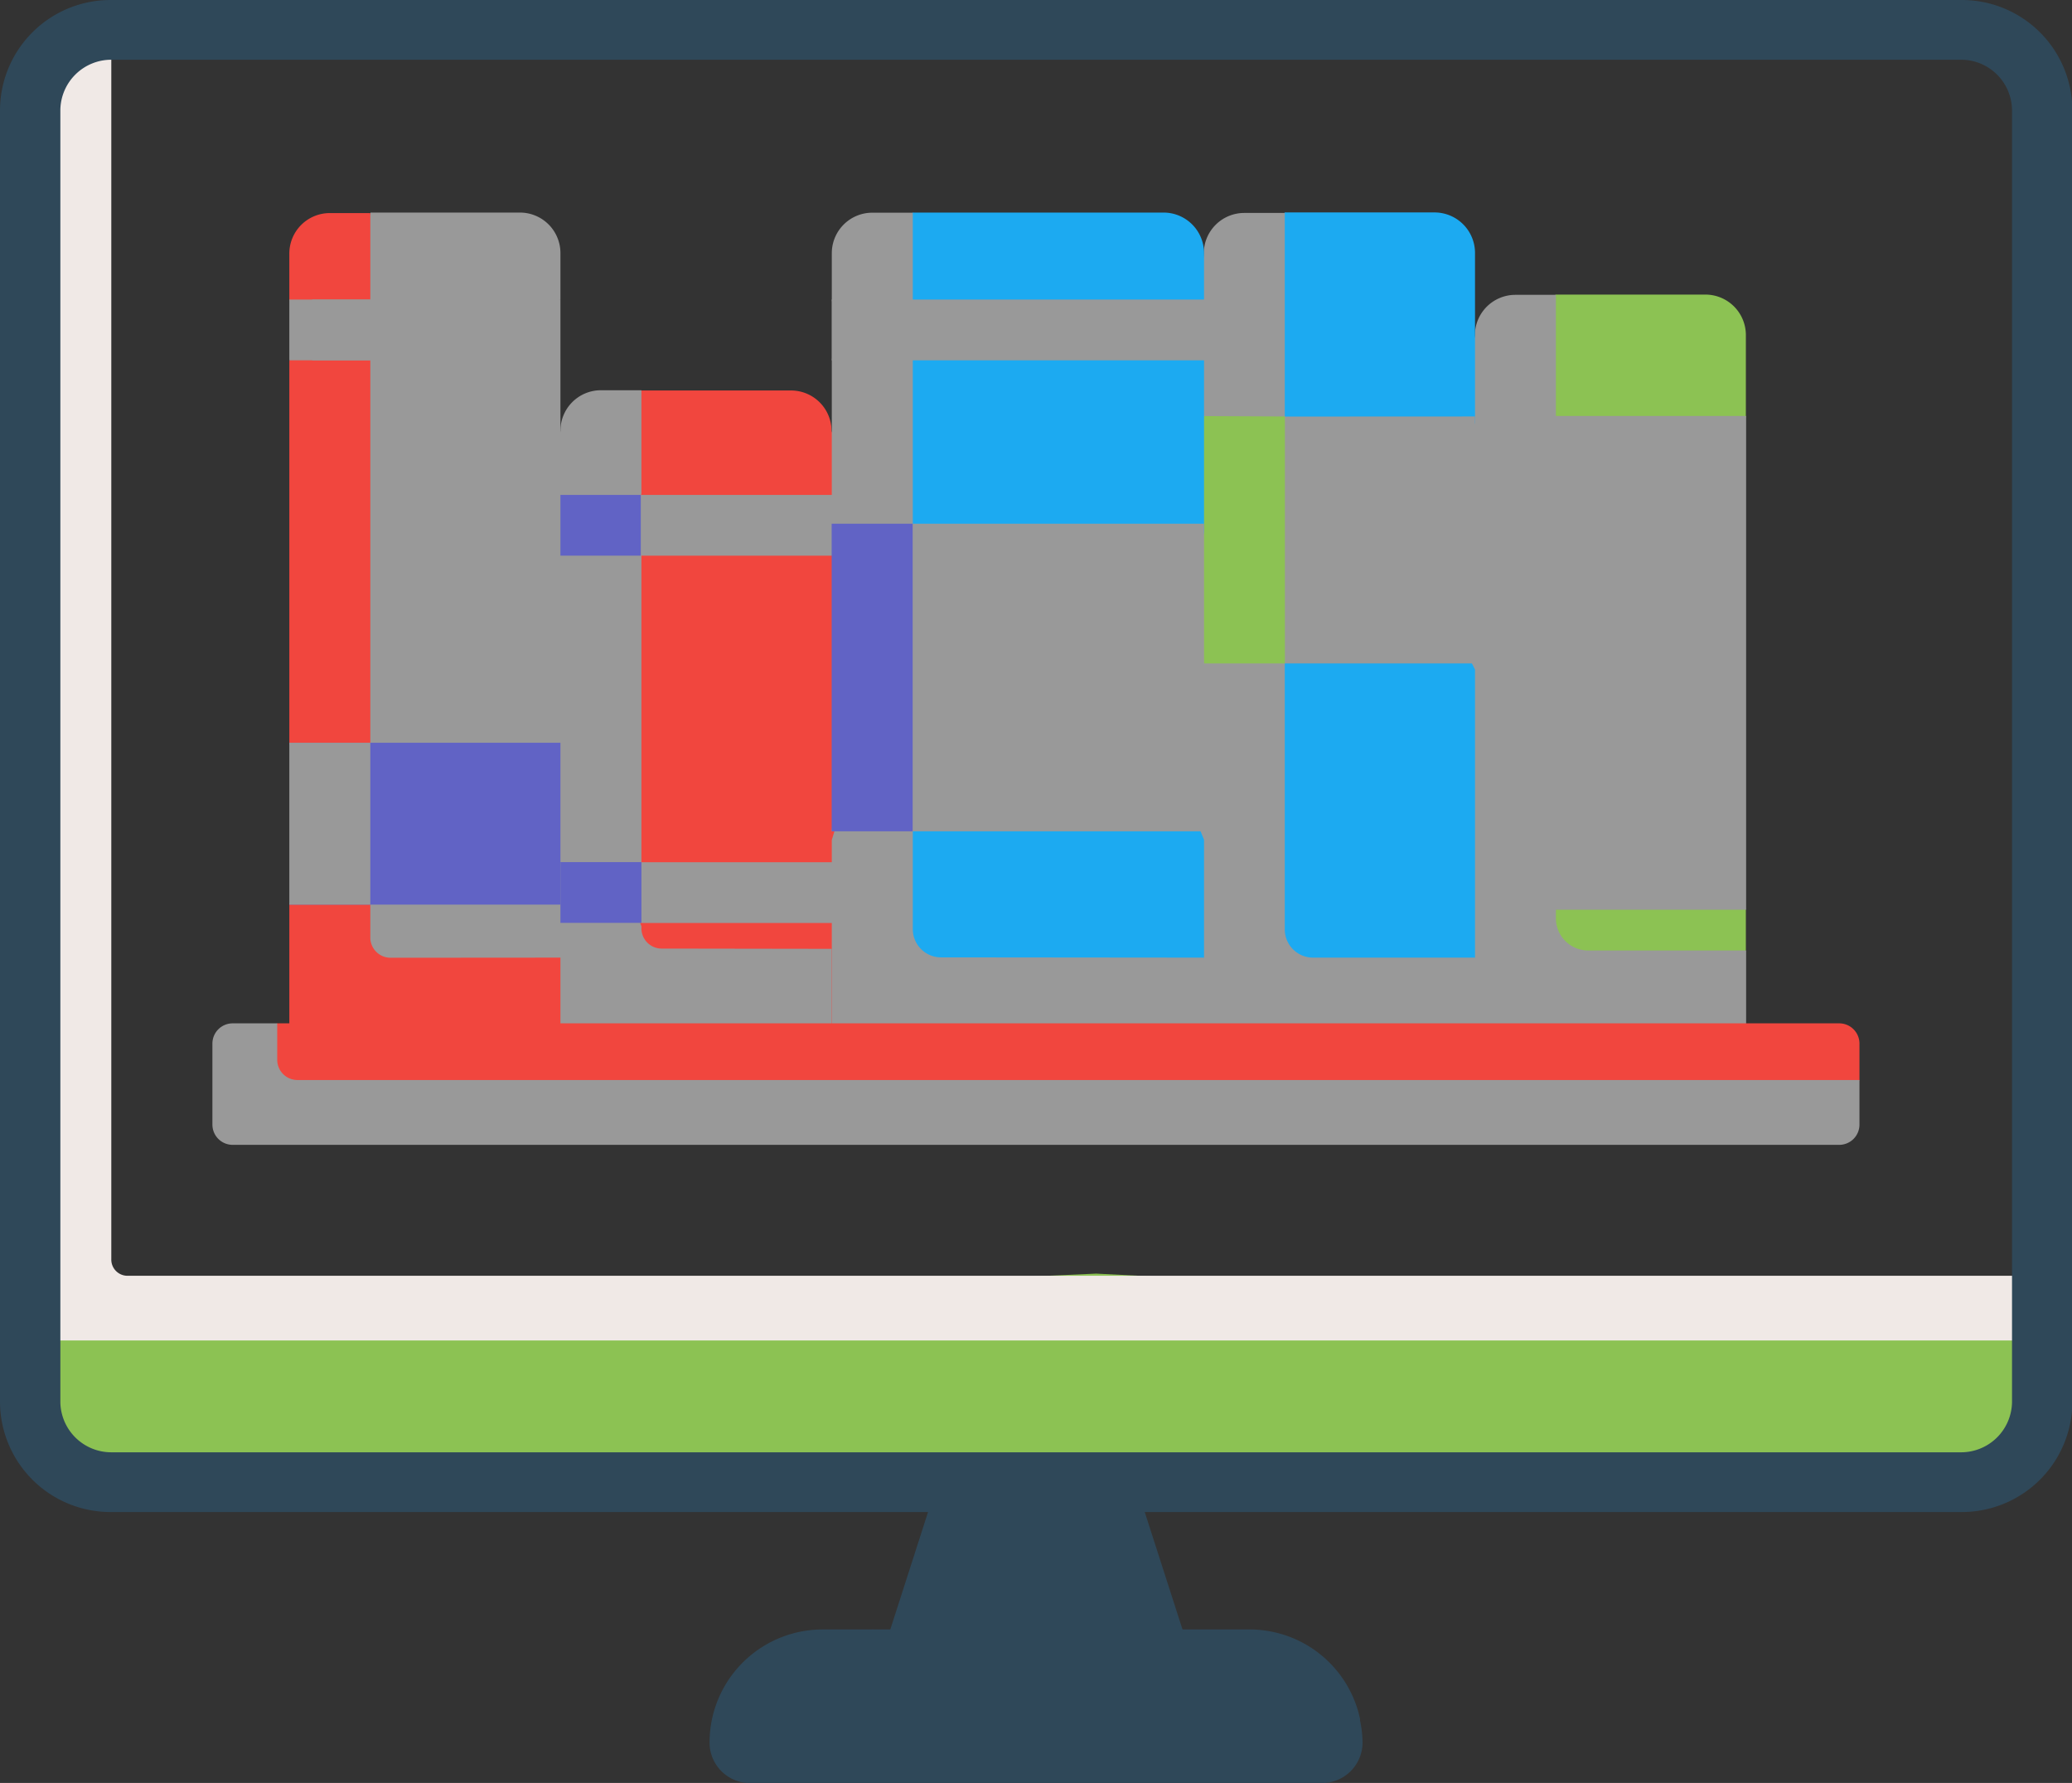 <svg xmlns="http://www.w3.org/2000/svg" width="16.271" height="13.999" viewBox="0 0 16.271 13.999">
  <rect x="0" y="0" width="16.271" height="13.999" fill="#333333" stroke="none"/>
  <g id="Group_17195" data-name="Group 17195" transform="translate(4662.135 -12740.165)">
    <g id="online-library" transform="translate(-4662.135 12707.425)">
      <path id="Path_2902" data-name="Path 2902" d="M220.79,383.1l-.285-.886h0l-.133-.413-.8-.755-.749.755-.418,1.3h2.39Z" transform="translate(-211.459 -337.426)" fill="#2f4859"/>
      <path id="Path_2903" data-name="Path 2903" d="M185.121,441.834a.887.887,0,0,0-.8-.509H181.36l-.363.133c-.047,0-.764.276-.764.719a.318.318,0,0,0,.318.318l4.226-.034a.318.318,0,0,0,.318-.318c0-.065.1-.06.09-.121A.879.879,0,0,0,185.121,441.834Z" transform="translate(-174.506 -395.791)" fill="#2f4859"/>
      <path id="Path_2904" data-name="Path 2904" d="M180.448,442.206a.319.319,0,0,1-.318.32h-4.492a.318.318,0,0,1-.318-.317.888.888,0,0,1,.749-.878.91.91,0,0,1,.139-.011h.395l-.219.29a.254.254,0,0,0,.2.407h3.84A.877.877,0,0,1,180.448,442.206Z" transform="translate(-169.748 -395.786)" fill="#2f4859"/>
      <path id="Path_2905" data-name="Path 2905" d="M23.294,352.59v.663c0,.351-.485.512-.836.512l-14.164,0a.635.635,0,0,1-.636-.636L7.5,352.59l8.37-.372Z" transform="translate(-7.262 -309.478)" fill="#8cc253"/>
      <path id="Path_2906" data-name="Path 2906" d="M28.784,40.876v9.651h-15.6l-.011-9.62c0-.351.1-.666.455-.666H28.148A.635.635,0,0,1,28.784,40.876Z" transform="translate(-12.751 -7.262)" fill="none"/>
      <path id="Path_2907" data-name="Path 2907" d="M8.136,49.891V40.24a.635.635,0,0,0-.636.636v9.651H23.294v-.508H8.263A.127.127,0,0,1,8.136,49.891Z" transform="translate(-7.262 -7.262)" fill="#f0e9e6"/>
      <g id="Group_17189" data-name="Group 17189" transform="translate(11.169 35.053)">
        <path id="Path_2908" data-name="Path 2908" d="M366.3,112.968l-1.8.066.2-5.323a.318.318,0,0,1,.318-.318l.115-.143h1.176a.318.318,0,0,1,.318.318v.636l-.553,2.2.553,1.677v.318Z" transform="translate(-364.086 -107.25)" fill="#8cc253"/>
        <path id="Path_2909" data-name="Path 2909" d="M354.011,112.4v.636l-1.065.215-1.065-.215-.414-2.892.414-2.574a.318.318,0,0,1,.318-.318h.318v4.894a.254.254,0,0,0,.254.254Z" transform="translate(-351.468 -107.25)" fill="#999999"/>
        <path id="Path_2910" data-name="Path 2910" d="M364.5,137.25h2.129v3.877H364.5Z" transform="translate(-364.086 -136.297)" fill="#999999"/>
        <path id="Path_2911" data-name="Path 2911" d="M352.518,137.25v3.877h-.636l-.414-1.939.414-1.939Z" transform="translate(-351.468 -136.297)" fill="#999999"/>
      </g>
      <path id="Path_2912" data-name="Path 2912" d="M299.323,91.613l-1.823.12.2-5.984a.318.318,0,0,1,.318-.318l.117-.182h1.176a.318.318,0,0,1,.318.318V86.9l-.371,1.205.371.733V91.1Z" transform="translate(-288.046 -50.841)" fill="#1caaf1"/>
      <path id="Path_2913" data-name="Path 2913" d="M291.894,91.1v.636l-1.065.172-1.065-.172-.254-2.716.254-3.449a.318.318,0,0,1,.318-.318h.318v5.625a.222.222,0,0,0,.222.222Z" transform="translate(-280.311 -50.841)" fill="#999999"/>
      <path id="Path_2914" data-name="Path 2914" d="M299.629,137.25v1.939H297.5l.3-.969-.3-.969Z" transform="translate(-288.046 -101.24)" fill="#999999"/>
      <path id="Path_2915" data-name="Path 2915" d="M288.093,137.25v1.939h-.636l-.33-.842.33-1.1Z" transform="translate(-278.003 -101.24)" fill="#8cc253"/>
      <path id="Path_2916" data-name="Path 2916" d="M140.629,136.271H138.5l.071-4.415a.318.318,0,0,1,.318-.318l.246-.288h1.176a.318.318,0,0,1,.318.318l.809,2.383Z" transform="translate(-134.099 -95.444)" fill="#f1463e"/>
      <path id="Path_2917" data-name="Path 2917" d="M130.4,156.75h2.644v.477H130.4Z" transform="translate(-126.26 -120.124)" fill="#999999"/>
      <g id="Group_17190" data-name="Group 17190" transform="translate(4.144 39.51)">
        <path id="Path_2918" data-name="Path 2918" d="M130.4,248.75h2.644v.477H130.4Z" transform="translate(-130.404 -248.75)" fill="#999999"/>
      </g>
      <path id="Path_2919" data-name="Path 2919" d="M210.8,91.624l-2.651.043.119-5.972a.318.318,0,0,1,.318-.318l.115-.127h1.97a.318.318,0,0,1,.318.318v.365l-.232.238.232.238v1.351l-.384,1.462.384.953V91.1Z" transform="translate(-201.534 -50.841)" fill="#1caaf1"/>
      <g id="Group_17191" data-name="Group 17191" transform="translate(6.724 35.092)">
        <path id="Path_2920" data-name="Path 2920" d="M211.6,106.75h2.73v.477H211.6Z" transform="translate(-211.595 -106.75)" fill="#999999"/>
      </g>
      <path id="Path_2921" data-name="Path 2921" d="M208.424,91.1v.636l-1.53.269-1.393-.269V90.176l.257-.846-.257-1.57V86.41l.032-.238-.032-.238v-.365a.318.318,0,0,1,.318-.318h.318v5.625a.222.222,0,0,0,.222.222Z" transform="translate(-198.969 -50.841)" fill="#999999"/>
      <path id="Path_2922" data-name="Path 2922" d="M205.5,164.25h2.924v2.415H205.5l.138-1.208Z" transform="translate(-198.969 -127.398)" fill="#999999"/>
      <path id="Path_2923" data-name="Path 2923" d="M205.5,164.25h.636v2.415H205.5Z" transform="translate(-198.969 -127.398)" fill="#6163c5"/>
      <g id="Group_17192" data-name="Group 17192" transform="translate(0 32.74)">
        <path id="Path_2924" data-name="Path 2924" d="M15.4,44.612H.874A.868.868,0,0,1,0,43.752V33.6a.868.868,0,0,1,.874-.86H15.4a.868.868,0,0,1,.874.86V43.752A.868.868,0,0,1,15.4,44.612ZM.874,33.209a.4.4,0,0,0-.4.391V43.752a.4.4,0,0,0,.4.391H15.4a.4.4,0,0,0,.4-.391V33.6a.4.4,0,0,0-.4-.391Z" transform="translate(0 -32.74)" fill="#2f4859"/>
      </g>
      <path id="Path_2925" data-name="Path 2925" d="M133.079,135.636v.636l-1.065.215-1.065-.215-.248-2.687.248-2.017a.318.318,0,0,1,.318-.318h.318v.81l-.064.238.064.238v2.447l-.064.313.064.163v.016a.159.159,0,0,0,.159.159Z" transform="translate(-126.548 -95.446)" fill="#999999"/>
      <path id="Path_2926" data-name="Path 2926" d="M135.5,156.75v.477h-.755l.058-.477Z" transform="translate(-130.468 -120.124)" fill="#6163c5"/>
      <path id="Path_2927" data-name="Path 2927" d="M134.76,248.75h.754v.477h-.71Z" transform="translate(-130.477 -209.241)" fill="#6163c5"/>
      <g id="Group_17194" data-name="Group 17194" transform="translate(2.272 34.409)">
        <path id="Path_2928" data-name="Path 2928" d="M78.048,91.733l-1.984-.115.1-5.828a.318.318,0,0,1,.318-.318l.075-.222H77.73a.318.318,0,0,1,.318.318v.365l-.321.238.321.238Z" transform="translate(-75.919 -85.25)" fill="#999999"/>
        <path id="Path_2929" data-name="Path 2929" d="M73.629,91.1v.636l-.992.172L71.5,91.733V90.684l.194-.559-.194-.712v-3l.18-.238-.18-.238v-.365a.318.318,0,0,1,.318-.318h.318v5.688a.159.159,0,0,0,.159.159Z" transform="translate(-71.5 -85.25)" fill="#f1463e"/>
        <path id="Path_2930" data-name="Path 2930" d="M73.629,216.25v1.271H71.5l.194-.559-.194-.712Z" transform="translate(-71.5 -212.087)" fill="#6163c5"/>
        <path id="Path_2931" data-name="Path 2931" d="M71.5,216.25h.636v1.271H71.5Z" transform="translate(-71.5 -212.087)" fill="#999999"/>
        <g id="Group_17193" data-name="Group 17193" transform="translate(0.18 0.683)">
          <path id="Path_2932" data-name="Path 2932" d="M77.176,106.75h1.949v.477H77.176Z" transform="translate(-77.176 -106.75)" fill="#999999"/>
        </g>
        <path id="Path_2933" data-name="Path 2933" d="M71.5,106.75h.636v.477H71.5Z" transform="translate(-71.5 -106.067)" fill="#999999"/>
      </g>
      <path id="Path_2934" data-name="Path 2934" d="M56.244,290.044l12.365.059a.159.159,0,0,0,.159-.159l.137-.25v-.286a.159.159,0,0,0-.159-.159H56.48l-.228.093a.159.159,0,0,0-.159.159l-.007.384A.159.159,0,0,0,56.244,290.044Z" transform="translate(-54.303 -248.474)" fill="#f1463e"/>
      <path id="Path_2935" data-name="Path 2935" d="M65.434,289.695v.35a.159.159,0,0,1-.159.159H52.659a.159.159,0,0,1-.159-.159v-.636a.159.159,0,0,1,.159-.159h.35v.286a.159.159,0,0,0,.159.159Z" transform="translate(-50.832 -248.475)" fill="#999999"/>
      <path id="Path_2936" data-name="Path 2936" d="M205.5,106.75h.636v.477H205.5Z" transform="translate(-198.969 -71.658)" fill="#999999"/>
    </g>
  </g>
</svg>
